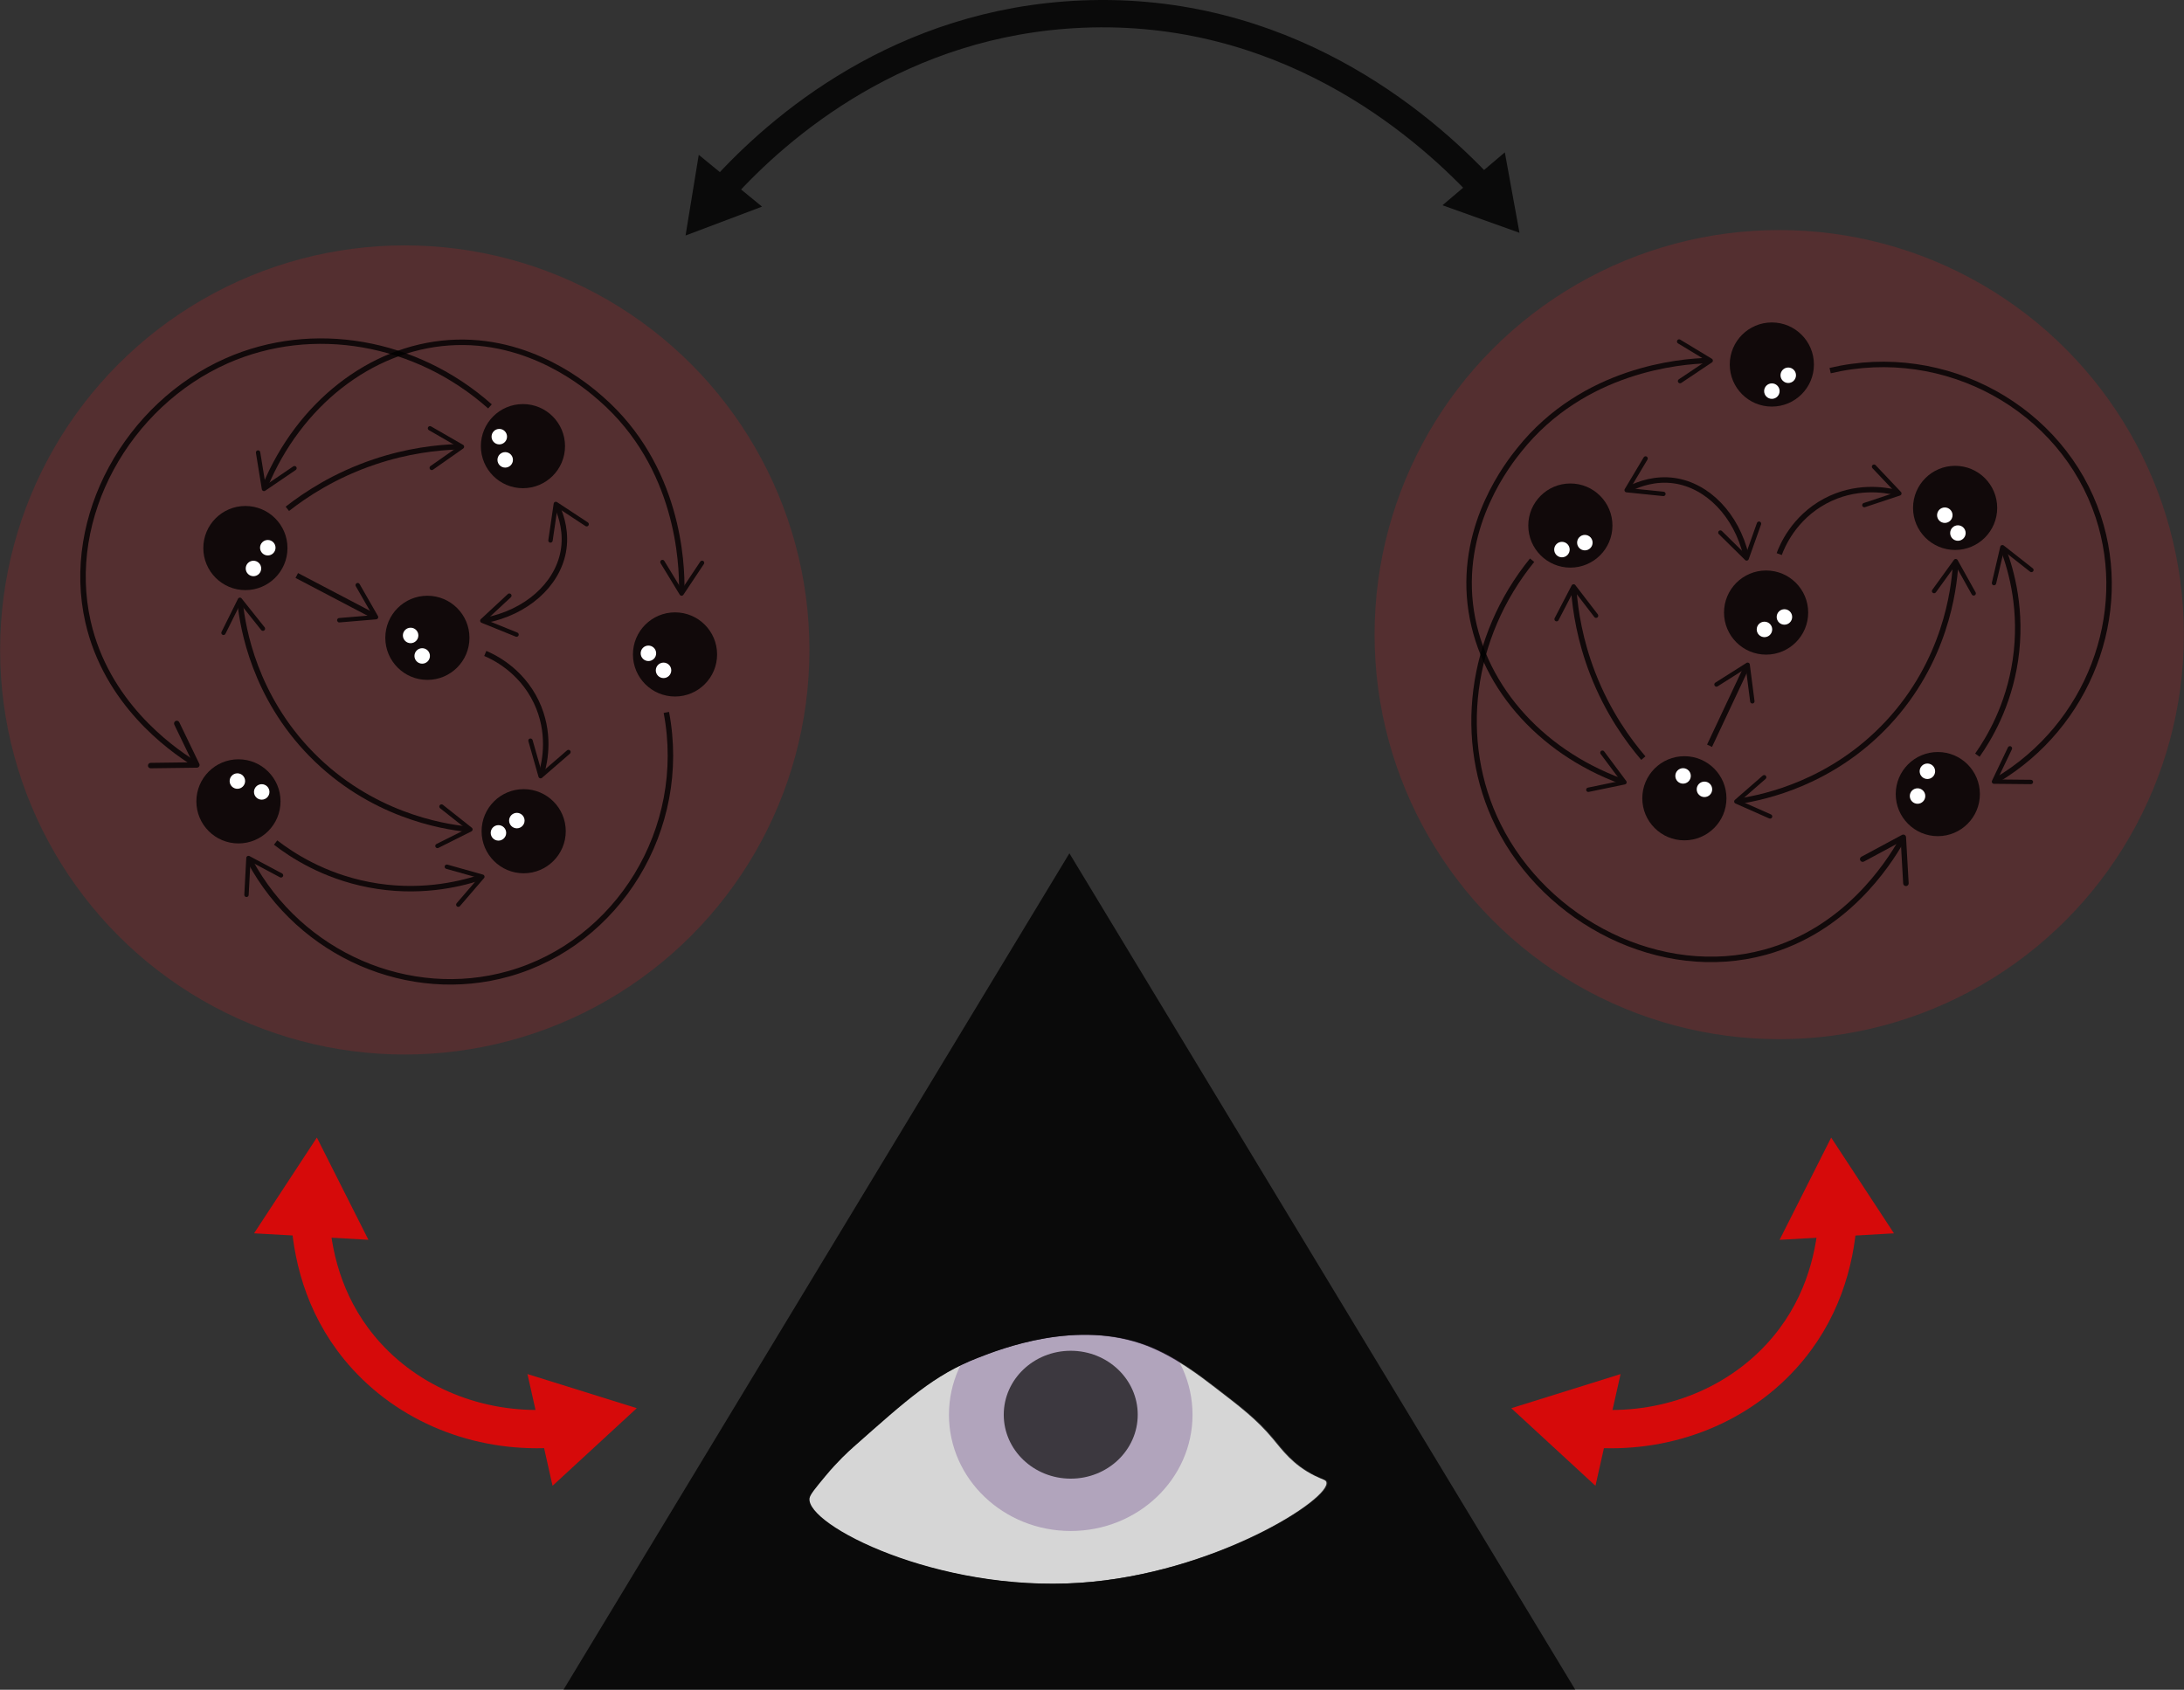 <?xml version="1.0" encoding="utf-8"?>
<!-- Generator: Adobe Illustrator 24.1.2, SVG Export Plug-In . SVG Version: 6.00 Build 0)  -->
<svg version="1.1" id="Layer_1" xmlns="http://www.w3.org/2000/svg" xmlns:xlink="http://www.w3.org/1999/xlink" x="0px" y="0px"
	 viewBox="0 0 798.77 618.16" style="enable-background:new 0 0 798.77 618.16;" xml:space="preserve">
<rect x="0" y="0" width="798.77" height="618.16" fill="#333333" stroke="none"/>
<style type="text/css">
	.st0{opacity:0.18;fill:#ED1C24;}
	.st1{opacity:0.8;}
	.st2{fill:none;stroke:#000000;stroke-width:2;stroke-miterlimit:10;}
	.st3{fill:#FFFFFF;}
	.st4{fill:none;stroke:#FF0000;stroke-width:14;stroke-miterlimit:10;}
	.st5{fill:#FF0000;}
	.st6{opacity:0.3;fill:#662D91;}
	.st7{opacity:0.7;}
	.st8{fill:none;stroke:#000000;stroke-width:10;stroke-miterlimit:10;}
</style>
<circle class="st0" cx="650.73" cy="232.16" r="148"/>
<circle class="st1" cx="715.06" cy="185.8" r="15.39"/>
<circle class="st1" cx="616.04" cy="292.03" r="15.39"/>
<path d="M710.6,200.53"/>
<g class="st1">
	<g>
		<path class="st2" d="M715.23,206.41c-0.57,9.47-3.75,35.59-24.89,58.21c-20.27,21.68-44.77,27.01-54.17,28.44"/>
		<g>
			<path d="M706.9,216.88c0.36,0.26,0.86,0.18,1.12-0.18l7.17-9.92l5.96,10.69c0.22,0.39,0.7,0.52,1.09,0.31
				c0.39-0.22,0.52-0.71,0.31-1.09l-6.57-11.79c-0.13-0.24-0.38-0.39-0.65-0.41c-0.27-0.02-0.54,0.11-0.7,0.33l-7.91,10.94
				c-0.09,0.13-0.14,0.27-0.15,0.42C706.55,216.45,706.67,216.72,706.9,216.88z"/>
		</g>
		<g>
			<path d="M645.83,283.81c0.29,0.33,0.26,0.84-0.08,1.13l-9.23,8.04l11.19,4.96c0.4,0.18,0.59,0.65,0.41,1.06
				c-0.18,0.4-0.66,0.58-1.06,0.41l-12.34-5.47c-0.25-0.11-0.43-0.34-0.47-0.61c-0.04-0.27,0.06-0.54,0.27-0.72l10.17-8.87
				c0.12-0.1,0.26-0.17,0.41-0.19C645.37,283.51,645.65,283.6,645.83,283.81z"/>
		</g>
	</g>
</g>
<circle class="st1" cx="574.34" cy="192.26" r="15.39"/>
<g class="st1">
	<g>
		<path class="st2" d="M601.03,277.34c-5.49-6.41-13.01-16.72-18.53-31c-4.64-11.98-6.33-22.76-6.92-30.68"/>
		<g>
			<path d="M584.23,225.88c-0.35,0.27-0.85,0.2-1.12-0.15l-7.46-9.71l-5.64,10.86c-0.2,0.39-0.69,0.55-1.08,0.34
				c-0.39-0.2-0.54-0.69-0.34-1.08l6.22-11.98c0.13-0.24,0.37-0.4,0.64-0.43c0.27-0.02,0.54,0.09,0.7,0.31l8.22,10.7
				c0.1,0.12,0.15,0.27,0.16,0.42C584.56,225.43,584.46,225.7,584.23,225.88z"/>
		</g>
	</g>
</g>
<circle class="st1" cx="645.93" cy="224.09" r="15.39"/>
<g class="st1">
	<g>
		<path class="st2" d="M650.72,202.7c0.98-2.65,5.23-13.21,16.88-19.42c10.93-5.83,21.52-4.18,26-3.08"/>
		<g>
			<path d="M681.11,185.03c-0.14-0.42,0.09-0.87,0.51-1.01l11.61-3.86l-8.41-8.89c-0.3-0.32-0.29-0.83,0.03-1.13
				c0.32-0.3,0.83-0.29,1.13,0.03l9.27,9.8c0.19,0.2,0.26,0.48,0.19,0.74c-0.07,0.27-0.26,0.48-0.52,0.56l-12.81,4.26
				c-0.15,0.05-0.3,0.05-0.45,0.02C681.42,185.49,681.2,185.3,681.11,185.03z"/>
		</g>
	</g>
</g>
<g class="st1">
	<g>
		<path class="st2" d="M595.93,178.77c3.64-1.81,9.52-3.9,16.39-2.93c12.23,1.74,22.72,12.54,26.27,27.35"/>
		<g>
			<path d="M609.17,180.76c0.05-0.44-0.28-0.83-0.72-0.88l-12.18-1.24l6.27-10.51c0.23-0.38,0.1-0.87-0.28-1.1
				c-0.38-0.23-0.87-0.1-1.1,0.28l-6.92,11.59c-0.14,0.23-0.15,0.53-0.03,0.77s0.36,0.41,0.63,0.44l13.43,1.37
				c0.16,0.02,0.31-0.01,0.44-0.08C608.97,181.27,609.14,181.04,609.17,180.76z"/>
		</g>
		<g>
			<path d="M628.63,194.26c0.31-0.31,0.82-0.32,1.13-0.01l8.72,8.59l4.1-11.53c0.15-0.42,0.61-0.63,1.02-0.49s0.63,0.61,0.49,1.02
				l-4.52,12.72c-0.09,0.26-0.31,0.45-0.58,0.51c-0.27,0.06-0.55-0.02-0.74-0.21l-9.61-9.47c-0.11-0.11-0.18-0.25-0.22-0.39
				C628.37,194.74,628.44,194.46,628.63,194.26z"/>
		</g>
	</g>
</g>
<circle class="st1" cx="708.73" cy="290.5" r="15.39"/>
<g class="st1">
	<g>
		<path class="st2" d="M723.2,276.26c4.22-6,11.41-17.94,13.9-34.71c2.69-18.12-1.47-32.73-4.31-40.34"/>
		<g>
			<path d="M743.59,209.01c-0.27,0.35-0.78,0.41-1.12,0.13l-9.62-7.56l-2.79,11.92c-0.1,0.43-0.53,0.7-0.96,0.6
				c-0.43-0.1-0.7-0.53-0.6-0.96l3.07-13.14c0.06-0.27,0.26-0.48,0.51-0.57c0.26-0.09,0.54-0.04,0.76,0.13l10.61,8.34
				c0.12,0.1,0.21,0.22,0.26,0.36C743.81,208.5,743.77,208.79,743.59,209.01z"/>
		</g>
	</g>
</g>
<circle class="st1" cx="648.03" cy="133.35" r="15.39"/>
<g class="st1">
	<g>
		<path class="st2" d="M624.55,131.92c-9.79,0.25-45.31,3.06-68.91,32.68c-3.86,4.84-21.29,26.73-17.91,56.34
			c3.29,28.79,24.98,53.79,55.33,64.89"/>
		<g>
			<path d="M613.44,124.52c-0.23,0.38-0.11,0.87,0.27,1.1l10.47,6.33l-10.17,6.81c-0.37,0.25-0.47,0.74-0.22,1.11
				c0.25,0.37,0.75,0.46,1.11,0.22l11.21-7.51c0.23-0.15,0.36-0.41,0.35-0.68c-0.01-0.27-0.15-0.52-0.39-0.67l-11.55-6.98
				c-0.13-0.08-0.28-0.12-0.43-0.11C613.84,124.14,613.59,124.27,613.44,124.52z"/>
		</g>
		<g>
			<path d="M580.13,289.09c-0.09-0.43,0.19-0.86,0.62-0.95l11.99-2.49l-7.32-9.81c-0.26-0.35-0.19-0.86,0.16-1.12
				c0.35-0.26,0.86-0.19,1.12,0.16l8.07,10.82c0.16,0.22,0.2,0.51,0.11,0.76c-0.1,0.26-0.32,0.44-0.59,0.5l-13.22,2.74
				c-0.15,0.03-0.31,0.02-0.45-0.04C580.39,289.58,580.19,289.37,580.13,289.09z"/>
		</g>
	</g>
</g>
<g class="st1">
	<g>
		<path class="st2" d="M625.24,272.82c4.49-9.54,8.97-19.08,13.46-28.63"/>
		<g>
			<path d="M641,257.36c-0.44,0.06-0.84-0.25-0.9-0.69l-1.56-12.14l-10.34,6.55c-0.37,0.24-0.87,0.13-1.1-0.25s-0.12-0.87,0.25-1.1
				l11.4-7.22c0.23-0.15,0.52-0.16,0.77-0.05c0.25,0.12,0.42,0.35,0.45,0.62l1.72,13.39c0.02,0.16-0.01,0.31-0.07,0.44
				C641.51,257.15,641.28,257.32,641,257.36z"/>
		</g>
	</g>
</g>
<g class="st1">
	<g>
		<path class="st2" d="M669.35,135.58c42.3-9.98,85.02,14.02,98.05,53.39c11.84,35.79-3.46,76.4-37.14,96.43"/>
		<g>
			<path d="M735.45,273.04c0.4,0.19,0.57,0.67,0.38,1.07l-5.28,11.04l12.24,0.12c0.44,0,0.8,0.37,0.79,0.81s-0.37,0.8-0.81,0.79
				l-13.5-0.13c-0.27,0-0.53-0.14-0.67-0.38c-0.14-0.23-0.16-0.52-0.04-0.77l5.82-12.18c0.07-0.14,0.17-0.26,0.3-0.33
				C734.9,272.94,735.19,272.92,735.45,273.04z"/>
		</g>
	</g>
</g>
<g class="st1">
	<g>
		<path class="st2" d="M560.35,204.94c-22.8,28.05-27.71,66.09-12.43,96.92c17.58,35.48,59.65,56.88,97.61,46.49
			c29.26-8.01,44.84-31.85,49.92-40.81"/>
		<g>
			<path d="M697.12,324.15c-0.55,0.03-1.02-0.39-1.06-0.94l-0.87-15.28l-13.47,7.25c-0.49,0.26-1.09,0.08-1.35-0.41
				c-0.26-0.49-0.07-1.09,0.41-1.35l14.86-7.99c0.3-0.16,0.66-0.16,0.96,0.01c0.3,0.17,0.49,0.47,0.51,0.82l0.96,16.84
				c0.01,0.2-0.04,0.38-0.13,0.54C697.78,323.93,697.47,324.13,697.12,324.15z"/>
		</g>
	</g>
</g>
<circle class="st3" cx="645.33" cy="230.26" r="2.83"/>
<circle class="st3" cx="652.63" cy="225.7" r="2.83"/>
<circle class="st3" cx="615.56" cy="283.85" r="2.83"/>
<circle class="st3" cx="623.38" cy="288.76" r="2.83"/>
<circle class="st3" cx="571.26" cy="201.05" r="2.83"/>
<circle class="st3" cx="579.64" cy="198.51" r="2.83"/>
<circle class="st3" cx="648.04" cy="143.08" r="2.83"/>
<circle class="st3" cx="654.03" cy="137.28" r="2.83"/>
<circle class="st3" cx="716.08" cy="195" r="2.83"/>
<circle class="st3" cx="711.29" cy="188.47" r="2.83"/>
<circle class="st3" cx="704.92" cy="282.15" r="2.83"/>
<circle class="st3" cx="701.32" cy="291.21" r="2.83"/>
<g class="st1">
	<g>
		<path class="st4" d="M581.97,522.52c26.25,2.13,52.14-7.3,69.59-26.42c14.6-16,19.49-34.62,20.57-49.88"/>
		<g>
			<polygon class="st5" points="583.52,543.55 552.73,515.16 592.7,502.68 			"/>
		</g>
		<g>
			<polygon class="st5" points="692.69,451.19 669.73,416.16 650.87,453.56 			"/>
		</g>
	</g>
</g>
<g class="st1">
	<path class="st3" d="M295.73,548.15c0.19-1.34,2.12-3.66,5.97-8.3c4.28-5.15,8.24-8.8,10.23-10.56
		c19.58-17.33,29.38-26.24,45.2-32.43c8.7-3.41,36.72-14.37,62.26-4.53c10.26,3.96,19.44,11.01,24.73,15.08
		c9.4,7.23,15.36,11.73,21.32,18.86c3.46,4.13,7.29,9.58,15.35,13.58c3.03,1.5,3.97,1.47,4.26,2.26
		c2.21,5.94-40.99,33.67-90.4,36.96C342.36,582.55,294.36,557.88,295.73,548.15z"/>
	<ellipse class="st6" cx="391.61" cy="517.54" rx="44.54" ry="42.53"/>
	<path d="M391.12,312.16l-185.04,306h370.07L391.12,312.16z M395.01,579.03c-52.3,3.47-100.3-21.2-98.93-30.92
		c0.19-1.34,2.12-3.66,5.97-8.3c4.28-5.15,8.24-8.8,10.23-10.56c19.58-17.33,29.38-26.24,45.2-32.43
		c8.7-3.41,36.72-14.37,62.26-4.53c10.26,3.96,19.44,11.01,24.73,15.08c9.4,7.23,15.36,11.73,21.32,18.86
		c3.46,4.13,7.29,9.58,15.35,13.58c3.03,1.5,3.97,1.47,4.26,2.26C487.62,548.02,444.42,575.75,395.01,579.03z"/>
	<ellipse class="st7" cx="391.61" cy="517.54" rx="24.5" ry="23.39"/>
</g>
<circle class="st0" cx="148.04" cy="237.77" r="148"/>
<circle class="st1" cx="191.53" cy="304.08" r="15.39"/>
<circle class="st1" cx="89.75" cy="200.49" r="15.39"/>
<path d="M177.01,298.97"/>
<g class="st1">
	<g>
		<path class="st2" d="M170.93,303.34c-9.44-0.98-35.39-5.3-57.06-27.42c-20.77-21.2-25.02-45.92-26.03-55.36"/>
		<g>
			<path d="M160.84,294.56c-0.27,0.35-0.22,0.85,0.13,1.12l9.6,7.6l-10.94,5.48c-0.4,0.2-0.56,0.68-0.36,1.07
				c0.2,0.39,0.68,0.55,1.07,0.36l12.07-6.05c0.24-0.12,0.41-0.36,0.44-0.63c0.03-0.27-0.09-0.54-0.3-0.71l-10.58-8.38
				c-0.12-0.1-0.27-0.15-0.41-0.17C161.29,294.23,161.01,294.34,160.84,294.56z"/>
		</g>
		<g>
			<path d="M96.65,230.61c-0.34,0.28-0.85,0.22-1.12-0.13l-7.63-9.57l-5.45,10.96c-0.2,0.4-0.68,0.56-1.07,0.36
				c-0.39-0.2-0.55-0.68-0.36-1.07l6.01-12.09c0.12-0.24,0.36-0.41,0.63-0.44c0.27-0.03,0.54,0.08,0.71,0.3l8.41,10.55
				c0.1,0.12,0.15,0.27,0.17,0.41C96.98,230.17,96.88,230.44,96.65,230.61z"/>
		</g>
	</g>
</g>
<circle class="st1" cx="191.26" cy="163.21" r="15.39"/>
<g class="st1">
	<g>
		<path class="st2" d="M105.09,186.14c6.65-5.2,17.27-12.26,31.78-17.15c12.17-4.11,23.02-5.32,30.95-5.57"/>
		<g>
			<path d="M157.24,171.61c-0.25-0.36-0.17-0.86,0.2-1.11l10.02-7.02l-10.6-6.11c-0.38-0.22-0.51-0.71-0.29-1.09
				c0.22-0.38,0.71-0.51,1.09-0.29l11.69,6.74c0.24,0.14,0.39,0.38,0.4,0.66c0.01,0.27-0.12,0.53-0.34,0.69l-11.05,7.75
				c-0.13,0.09-0.28,0.14-0.42,0.14C157.66,171.97,157.4,171.85,157.24,171.61z"/>
		</g>
	</g>
</g>
<circle class="st1" cx="156.31" cy="233.33" r="15.39"/>
<g class="st1">
	<g>
		<path class="st2" d="M177.48,239.05c2.6,1.09,12.97,5.8,18.66,17.72c5.34,11.18,3.23,21.68,1.93,26.11"/>
		<g>
			<path d="M193.8,270.19c0.42-0.12,0.87,0.13,0.99,0.55l3.35,11.77l9.25-8.01c0.33-0.29,0.84-0.25,1.13,0.08
				c0.29,0.33,0.25,0.84-0.08,1.13l-10.2,8.84c-0.21,0.18-0.49,0.24-0.75,0.16s-0.47-0.29-0.54-0.55l-3.69-12.98
				c-0.04-0.15-0.04-0.31,0-0.45C193.32,270.48,193.52,270.27,193.8,270.19z"/>
		</g>
	</g>
</g>
<g class="st1">
	<g>
		<path class="st2" d="M203.79,185.37c1.65,3.72,3.48,9.69,2.21,16.5c-2.27,12.14-13.52,22.15-28.47,25.05"/>
		<g>
			<path d="M201.22,198.51c0.44,0.06,0.84-0.24,0.91-0.68l1.77-12.11l10.22,6.73c0.37,0.24,0.87,0.14,1.11-0.23s0.14-0.87-0.23-1.11
				l-11.27-7.42c-0.23-0.15-0.52-0.17-0.77-0.06c-0.25,0.11-0.42,0.34-0.46,0.61l-1.96,13.35c-0.02,0.16,0,0.31,0.06,0.44
				C200.71,198.29,200.94,198.47,201.22,198.51z"/>
		</g>
		<g>
			<path d="M186.88,217.36c0.3,0.32,0.28,0.83-0.04,1.13l-8.96,8.33l11.34,4.6c0.41,0.17,0.61,0.63,0.44,1.04
				c-0.17,0.41-0.64,0.6-1.04,0.44l-12.51-5.07c-0.25-0.1-0.44-0.33-0.49-0.6c-0.05-0.27,0.04-0.54,0.24-0.73l9.88-9.19
				c0.12-0.11,0.25-0.17,0.4-0.2C186.41,217.07,186.68,217.15,186.88,217.36z"/>
		</g>
	</g>
</g>
<circle class="st1" cx="87.21" cy="293.16" r="15.39"/>
<g class="st1">
	<g>
		<path class="st2" d="M100.8,308.23c5.81,4.48,17.42,12.19,34.07,15.41c17.98,3.48,32.77-0.03,40.49-2.54"/>
		<g>
			<path d="M167.09,331.56c-0.33-0.29-0.37-0.79-0.08-1.13l7.98-9.28l-11.79-3.31c-0.43-0.12-0.67-0.56-0.55-0.99
				c0.12-0.42,0.56-0.67,0.99-0.55l12.99,3.65c0.26,0.07,0.47,0.28,0.55,0.54s0.02,0.55-0.16,0.75l-8.8,10.23
				c-0.1,0.12-0.23,0.2-0.37,0.24C167.59,331.8,167.31,331.75,167.09,331.56z"/>
		</g>
	</g>
</g>
<circle class="st1" cx="246.88" cy="239.41" r="15.39"/>
<g class="st1">
	<g>
		<path class="st2" d="M249.33,216.02c0.18-9.79-1.07-45.4-29.62-70.27c-4.67-4.07-25.77-22.44-55.5-20.37
			c-28.9,2.02-54.83,22.59-67.26,52.43"/>
		<g>
			<path d="M257.22,205.24c-0.37-0.25-0.86-0.15-1.11,0.22l-6.79,10.19l-6.36-10.46c-0.23-0.38-0.72-0.5-1.1-0.27
				c-0.38,0.23-0.49,0.73-0.27,1.1l7.01,11.53c0.14,0.23,0.39,0.38,0.67,0.38c0.27,0.01,0.53-0.13,0.68-0.36l7.48-11.23
				c0.09-0.13,0.13-0.28,0.13-0.43C257.58,205.66,257.45,205.4,257.22,205.24z"/>
		</g>
		<g>
			<path d="M94.26,164.75c0.44-0.07,0.85,0.23,0.92,0.66l1.96,12.08l10.12-6.88c0.37-0.25,0.86-0.15,1.11,0.21
				c0.25,0.37,0.15,0.86-0.21,1.11L97,179.52c-0.23,0.15-0.52,0.18-0.77,0.07c-0.25-0.11-0.43-0.34-0.47-0.61l-2.16-13.32
				c-0.02-0.16,0-0.31,0.05-0.44C93.76,164.98,93.98,164.79,94.26,164.75z"/>
		</g>
	</g>
</g>
<g class="st1">
	<g>
		<path class="st2" d="M108.54,210.53c9.34,4.9,18.67,9.8,28.01,14.7"/>
		<g>
			<path d="M123.29,226.95c-0.04-0.44,0.29-0.83,0.73-0.86l12.2-1.02l-6.09-10.62c-0.22-0.38-0.09-0.87,0.3-1.09
				c0.38-0.22,0.87-0.08,1.09,0.3l6.71,11.71c0.14,0.24,0.14,0.53,0.01,0.77c-0.13,0.24-0.37,0.4-0.64,0.43l-13.45,1.13
				c-0.16,0.01-0.31-0.02-0.44-0.09C123.48,227.46,123.32,227.23,123.29,226.95z"/>
		</g>
	</g>
</g>
<g class="st1">
	<g>
		<path class="st2" d="M243.71,260.62c8.12,42.7-17.74,84.33-57.64,95.61c-36.28,10.26-76.17-6.81-94.71-41.34"/>
		<g>
			<path d="M103.48,320.61c-0.21,0.39-0.69,0.54-1.08,0.33l-10.8-5.76l-0.65,12.22c-0.02,0.44-0.4,0.78-0.84,0.76
				s-0.78-0.4-0.76-0.84l0.72-13.48c0.01-0.27,0.17-0.52,0.41-0.65c0.24-0.13,0.53-0.14,0.77-0.01l11.91,6.35
				c0.14,0.07,0.25,0.18,0.32,0.31C103.6,320.07,103.62,320.36,103.48,320.61z"/>
		</g>
	</g>
</g>
<g class="st1">
	<g>
		<path class="st2" d="M179.2,148.67c-27.02-24-64.81-30.58-96.28-16.68c-36.22,16-59.44,57.1-50.73,95.47
			c6.72,29.58,29.85,46.19,38.58,51.66"/>
		<g>
			<path d="M54.11,280.08c-0.01-0.55,0.44-1.01,0.99-1.01l15.3-0.2l-6.65-13.78c-0.24-0.5-0.03-1.1,0.47-1.34
				c0.5-0.24,1.1-0.03,1.34,0.47l7.33,15.19c0.15,0.31,0.13,0.67-0.05,0.96s-0.5,0.47-0.84,0.47l-16.87,0.22
				c-0.2,0-0.38-0.05-0.54-0.15C54.3,280.75,54.11,280.44,54.11,280.08z"/>
		</g>
	</g>
</g>
<circle class="st3" cx="150.18" cy="232.46" r="2.83"/>
<circle class="st3" cx="154.41" cy="239.96" r="2.83"/>
<circle class="st3" cx="97.94" cy="200.37" r="2.83"/>
<circle class="st3" cx="92.7" cy="207.96" r="2.83"/>
<circle class="st3" cx="182.61" cy="159.74" r="2.83"/>
<circle class="st3" cx="184.77" cy="168.23" r="2.83"/>
<circle class="st3" cx="237.15" cy="239" r="2.83"/>
<circle class="st3" cx="242.68" cy="245.23" r="2.83"/>
<circle class="st3" cx="182.3" cy="304.69" r="2.83"/>
<circle class="st3" cx="189.03" cy="300.19" r="2.83"/>
<circle class="st3" cx="95.72" cy="289.71" r="2.83"/>
<circle class="st3" cx="86.82" cy="285.73" r="2.83"/>
<g class="st1">
	<g>
		<path class="st4" d="M203.65,522.51c-26.25,2.13-52.14-7.3-69.59-26.42c-14.6-16-19.49-34.62-20.57-49.88"/>
		<g>
			<polygon class="st5" points="192.91,502.67 232.89,515.15 202.09,543.54 			"/>
		</g>
		<g>
			<polygon class="st5" points="134.74,453.55 115.89,416.15 92.92,451.18 			"/>
		</g>
	</g>
</g>
<g class="st1">
	<g>
		<path class="st8" d="M264.19,69.36c20.92-23.16,65.18-61.4,131.54-64.2c73.15-3.09,123.41,39,146.25,63.44"/>
		<g>
			<polygon points="278.71,75.59 250.73,86.16 255.56,56.64 			"/>
		</g>
		<g>
			<polygon points="527.56,75.09 555.73,85.16 550.37,55.73 			"/>
		</g>
	</g>
</g>
</svg>
